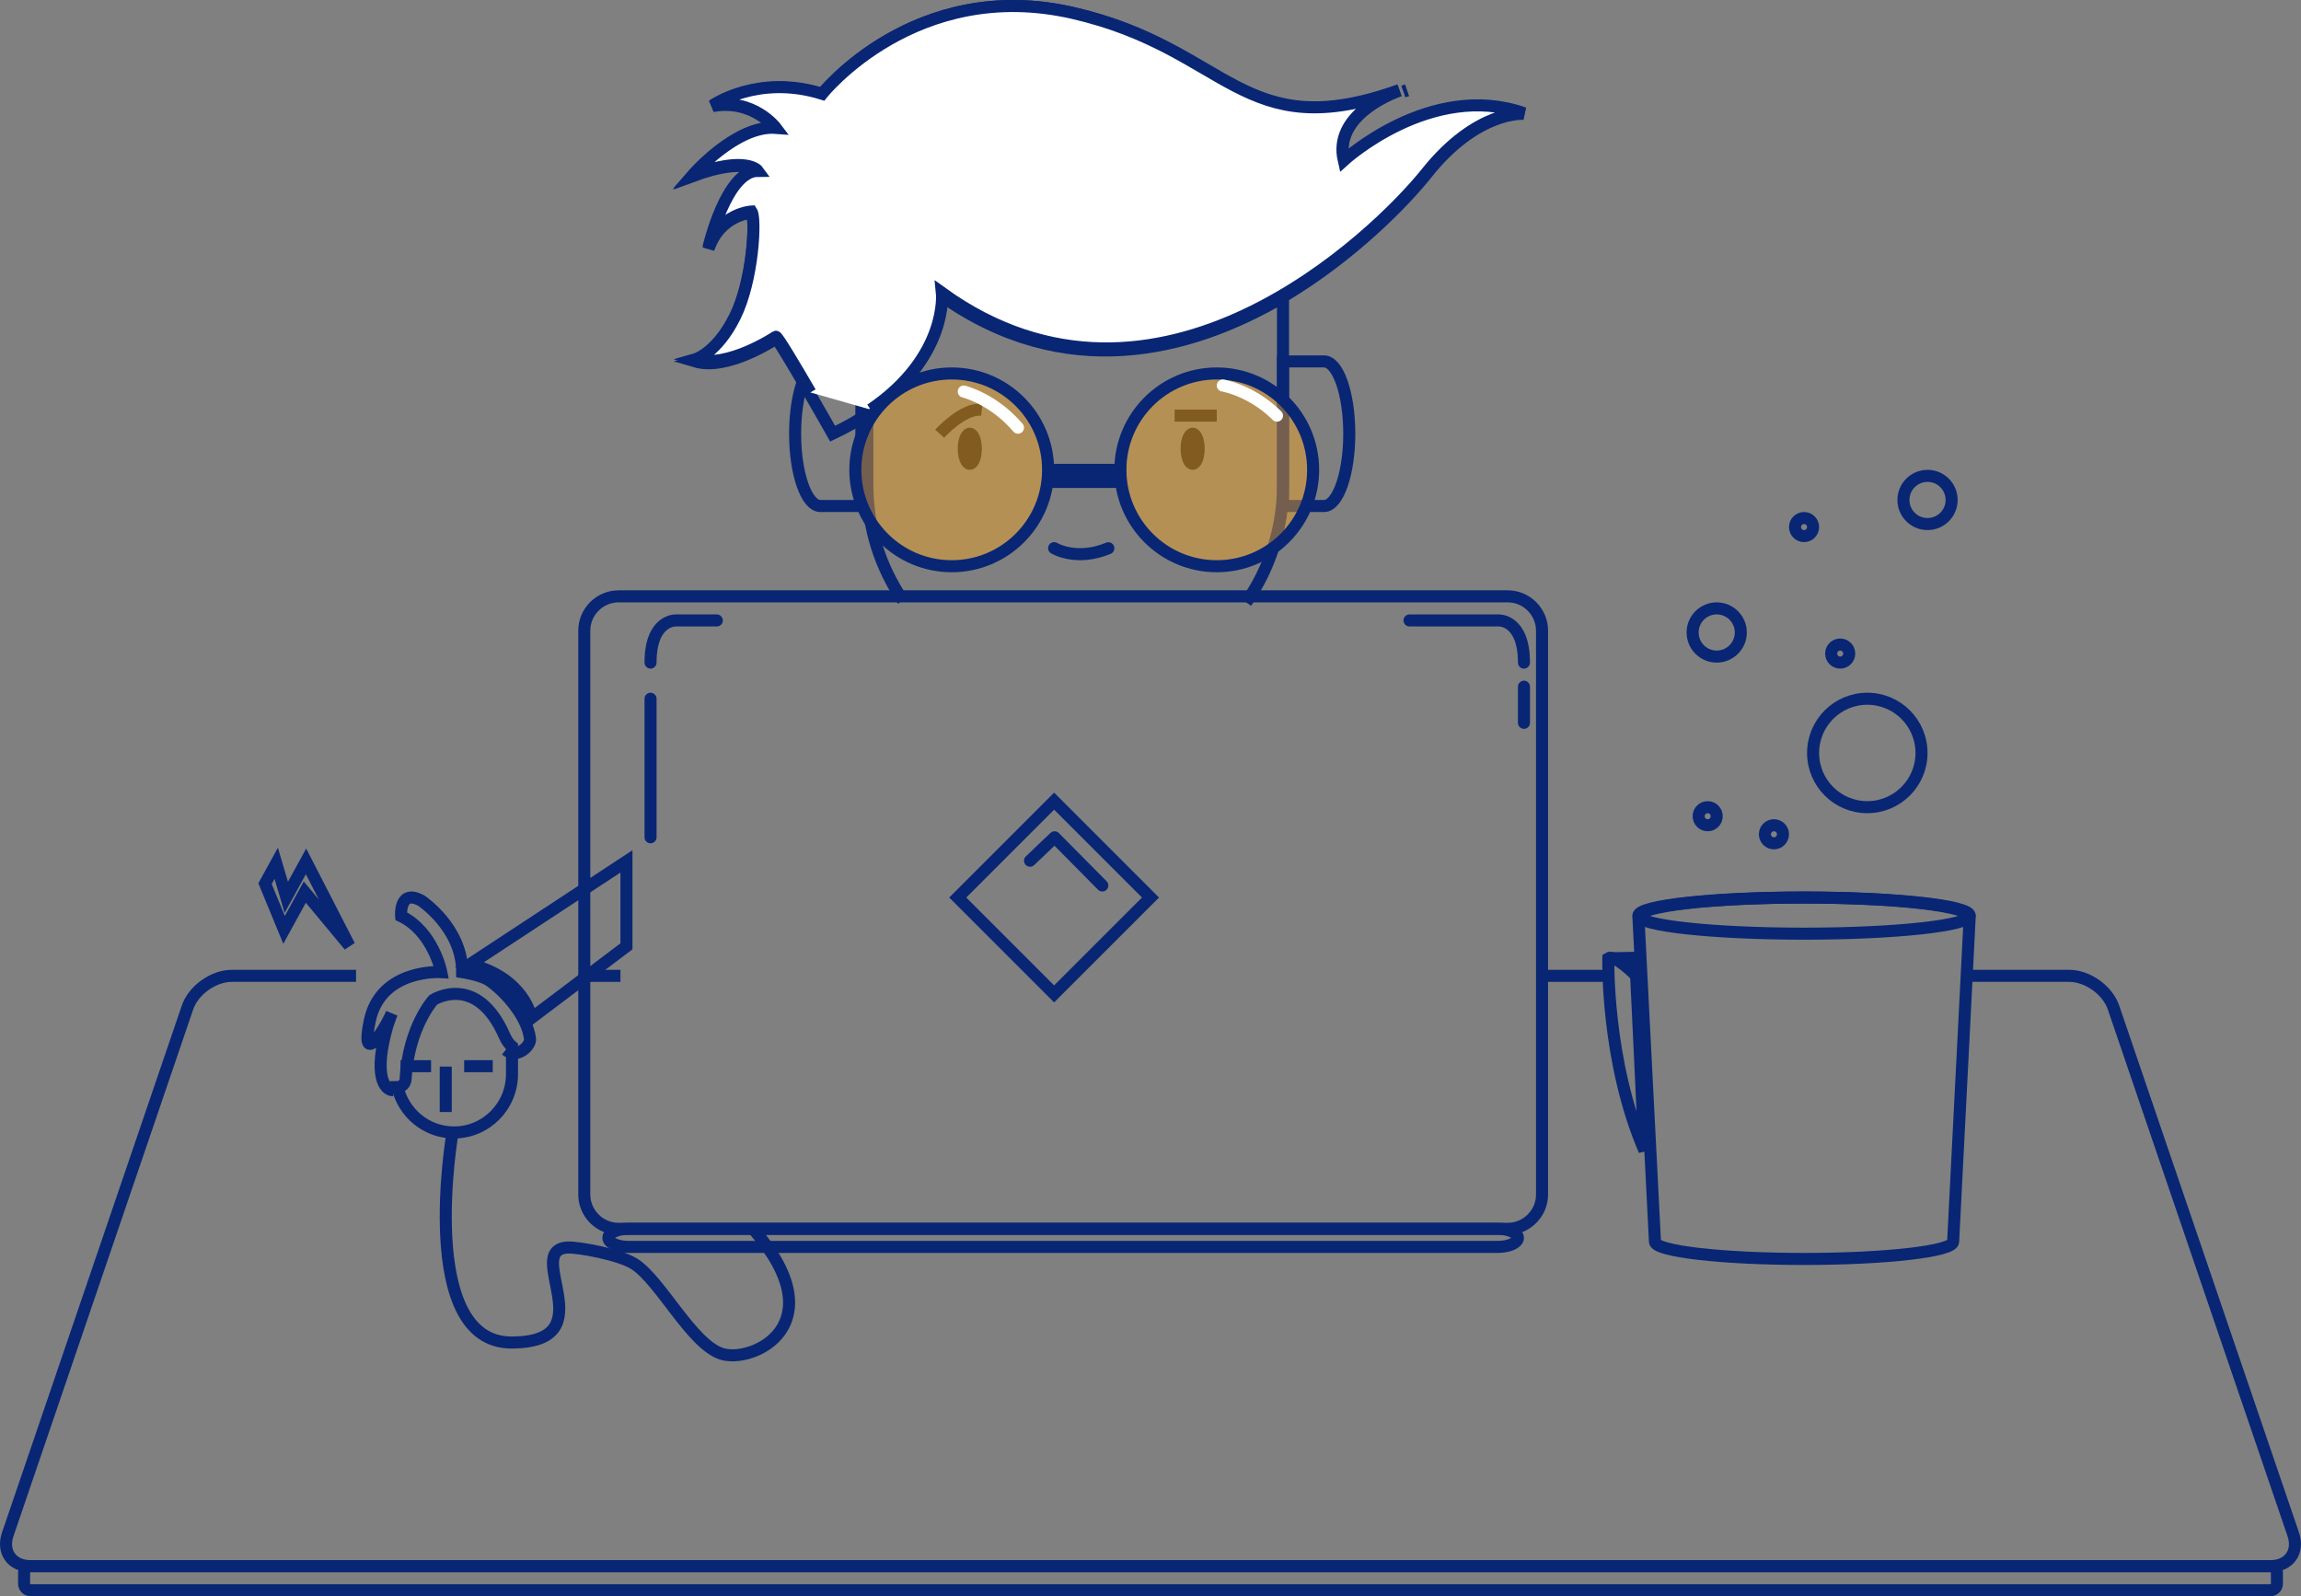 <?xml version="1.0" encoding="UTF-8"?>
<svg width="382px" height="265px" viewBox="0 0 382 265" version="1.1" xmlns="http://www.w3.org/2000/svg" xmlns:xlink="http://www.w3.org/1999/xlink">
    <rect x="0" y="0" width="382" height="265" fill="#808080" stroke="none"/>
    <!-- Generator: Sketch 41.2 (35397) - http://www.bohemiancoding.com/sketch -->
    <title>Page 1</title>
    <desc>Created with Sketch.</desc>
    <defs></defs>
    <g id="homepage" stroke="none" stroke-width="1" fill="none" fill-rule="evenodd">
        <g id="Desktop-HD-Copy-8" transform="translate(-251, -5684)">
            <g id="Group-27" transform="translate(252, 5620)">
                <g id="Page-1" transform="translate(0, 65)">
                    <path d="M232,14.19 C232.188,14.123 232.363,14.069 232.553,14 C232.553,14 232.348,14.065 232,14.19 Z" id="Stroke-1" stroke="#092674" stroke-width="2"></path>
                    <path d="M212.043,48.228 C223.597,41.36 232.28,32.32 235.862,27.81 C244.251,17.245 252,17.898 252,17.898 C236.545,12.446 222.08,25.79 222.08,25.79 C220.373,18.412 229.418,14.727 231.34,14.033 C205.06,23.503 203.13,7.131 177.079,1.149 C150.907,-4.86 135.494,14.655 135.494,14.655 C124.808,11.301 117.3,16.61 117.3,16.61 C124.089,15.378 127.806,20.346 127.806,20.346 C121.21,19.846 114,28.228 114,28.228 C122.963,24.925 124.819,27.53 124.819,27.53 C119.55,27.535 116.619,40.316 116.619,40.316 C118.579,34.578 123.763,34.32 123.763,34.32 C124.531,35.472 124.031,45.742 121.016,51.867 C118,57.992 114.43,59.006 114.43,59.006 C119.841,60.606 127.806,55.235 127.806,55.235 C128.216,55.033 137.232,71 137.232,71 C139.529,69.912 141.527,68.761 143.281,67.578" id="Stroke-3" stroke="#092674" stroke-width="2"></path>
                    <path d="M205.88,99 C209.739,93.471 212,86.76 212,79.525 L212,48.32 C196.436,57.446 175.679,62.694 155.135,48 C155.135,48 156.254,58.658 143,67.472 L143,79.525 C143,86.616 145.172,93.204 148.892,98.669" id="Stroke-5" stroke="#092674" stroke-width="2"></path>
                    <path d="M155,71 C155,71 158.874,66.686 162,67.018" id="Stroke-7" stroke="#231F1F" stroke-width="2"></path>
                    <path d="M194,68 L201,68" id="Stroke-9" stroke="#231F1F" stroke-width="2"></path>
                    <path d="M174,90 C174,90 177.676,92.238 183,90.018" id="Stroke-11" stroke="#092674" stroke-width="2" stroke-linecap="round" stroke-linejoin="round"></path>
                    <path d="M212,83 L218.812,83 C221.125,83 223,77.627 223,71 C223,64.373 221.125,59 218.812,59 L212,59 L212,83 Z" id="Stroke-13" stroke="#092674" stroke-width="2"></path>
                    <path d="M131,83 L137.812,83 C140.125,83 142,77.627 142,71 C142,64.373 140.125,59 137.812,59 L131,59 L131,83 Z" id="Stroke-13" stroke="#092674" stroke-width="2" transform="translate(136.5, 71) scale(-1, 1) translate(-136.5, -71) "></path>
                    <path d="M232,14.19 C232.188,14.123 232.363,14.069 232.553,14 C232.553,14 232.348,14.065 232,14.19 Z" id="Stroke-17" stroke="#092674" stroke-width="2"></path>
                    <path d="M143.548,67 C156.482,58.182 155.374,47.619 155.374,47.619 C191.097,73.368 227.472,38.146 235.862,27.644 C244.251,17.142 252,17.791 252,17.791 C236.545,12.371 222.08,25.636 222.08,25.636 C220.373,18.302 229.418,14.64 231.34,13.95 C205.06,23.362 203.13,7.089 177.079,1.142 C150.907,-4.832 135.494,14.568 135.494,14.568 C124.808,11.234 117.3,16.511 117.3,16.511 C124.089,15.286 127.806,20.225 127.806,20.225 C121.21,19.727 114,28.059 114,28.059 C122.963,24.775 124.819,27.366 124.819,27.366 C119.55,27.37 116.619,40.075 116.619,40.075 C118.579,34.371 123.763,34.114 123.763,34.114 C124.531,35.26 124.031,45.469 121.016,51.557 C118,57.645 114.43,58.653 114.43,58.653 C119.841,60.244 127.806,54.906 127.806,54.906 C128.036,54.793 130.994,59.772 133.536,64.147" id="Stroke-19" stroke="#092674" stroke-width="2" fill="#FFFFFF"></path>
                    <path d="M161,73.5 C161,74.88 160.552,76 160,76 C159.447,76 159,74.88 159,73.5 C159,72.12 159.447,71 160,71 C160.552,71 161,72.12 161,73.5 Z" id="Stroke-21" stroke="#231F1F" stroke-width="2"></path>
                    <path d="M198,73.5 C198,74.88 197.552,76 197,76 C196.447,76 196,74.88 196,73.5 C196,72.12 196.447,71 197,71 C197.552,71 198,72.12 198,73.5 Z" id="Stroke-23" stroke="#231F1F" stroke-width="2"></path>
                    <polygon id="Stroke-25" stroke="#092674" stroke-width="2" points="173.071 77 185 77 185 79 173 79"></polygon>
                    <path d="M217,77 C217,85.837 209.836,93 201,93 C192.164,93 185,85.837 185,77 C185,68.163 192.164,61 201,61 C209.836,61 217,68.163 217,77" id="Fill-27" fill="#F6A623" opacity="0.45"></path>
                    <path d="M217,77 C217,85.836 209.837,93 201,93 C192.163,93 185,85.836 185,77 C185,68.164 192.163,61 201,61 C209.837,61 217,68.164 217,77 Z" id="Stroke-29" stroke="#092674" stroke-width="2"></path>
                    <path d="M173,77 C173,85.837 165.836,93 157,93 C148.164,93 141,85.837 141,77 C141,68.163 148.164,61 157,61 C165.836,61 173,68.163 173,77" id="Fill-31" fill="#F6A623" opacity="0.45"></path>
                    <path d="M173,77 C173,85.837 165.837,93 157,93 C148.163,93 141,85.837 141,77 C141,68.163 148.163,61 157,61 C165.837,61 173,68.163 173,77 Z" id="Stroke-33" stroke="#092674" stroke-width="2"></path>
                    <path d="M202,63 C202,63 206.75,63.783 211,68" id="Stroke-35" stroke="#FFFFFF" stroke-width="2" stroke-linecap="round" stroke-linejoin="round"></path>
                    <path d="M159,64 C159,64 163.892,65.183 168,70" id="Stroke-37" stroke="#FFFFFF" stroke-width="2" stroke-linecap="round" stroke-linejoin="round"></path>
                    <polygon id="Stroke-67" stroke="#082674" stroke-width="2" points="43 145.699 44.856 142.316 46.529 147.971 49.804 142 57 156 49.6 147.098 46.16 153.368"></polygon>
                    <path d="M298.5,148 C283.311,148 271,149.426 271,151.185 L273.75,205.133 C273.75,206.716 284.831,208 298.5,208 C312.169,208 323.25,206.716 323.25,205.133 L326,151.185 C326,149.426 313.689,148 298.5,148 Z" id="Stroke-69" stroke="#082674" stroke-width="2"></path>
                    <path d="M326,151 C326,152.658 313.687,154 298.5,154 C283.313,154 271,152.658 271,151 C271,149.342 283.313,148 298.5,148 C313.687,148 326,149.342 326,151 Z" id="Stroke-71" stroke="#082674" stroke-width="2"></path>
                    <path d="M270.624,160.973 C270.624,160.973 267.093,157.386 266.005,158.092 C266.005,158.092 265.598,175.084 272,190 L270.624,160.973 Z" id="Stroke-73" stroke="#092674" stroke-width="2"></path>
                    <path d="M266,158.093 L271,158 L271,161 C271,161 268.5,158.046 266,158.093 Z" id="Stroke-75" stroke="#092674" stroke-width="2"></path>
                    <path d="M318,124 C318,128.97 313.971,133 309.001,133 C304.03,133 300,128.97 300,124 C300,119.03 304.03,115 309.001,115 C313.971,115 318,119.03 318,124 Z" id="Stroke-77" stroke="#092674" stroke-width="2"></path>
                    <path d="M284,134.5 C284,135.328 283.328,136 282.499,136 C281.671,136 281,135.328 281,134.5 C281,133.672 281.671,133 282.499,133 C283.328,133 284,133.672 284,134.5 Z" id="Stroke-79" stroke="#092674" stroke-width="2"></path>
                    <path d="M300,86.5 C300,87.328 299.328,88 298.499,88 C297.671,88 297,87.328 297,86.5 C297,85.672 297.671,85 298.499,85 C299.328,85 300,85.672 300,86.5 Z" id="Stroke-81" stroke="#092674" stroke-width="2"></path>
                    <path d="M295,137.5 C295,138.328 294.328,139 293.499,139 C292.671,139 292,138.328 292,137.5 C292,136.672 292.671,136 293.499,136 C294.328,136 295,136.672 295,137.5 Z" id="Stroke-83" stroke="#092674" stroke-width="2"></path>
                    <path d="M306,107.5 C306,108.328 305.328,109 304.499,109 C303.671,109 303,108.328 303,107.5 C303,106.672 303.671,106 304.499,106 C305.328,106 306,106.672 306,107.5 Z" id="Stroke-85" stroke="#092674" stroke-width="2"></path>
                    <path d="M323,82 C323,84.209 321.208,86 318.999,86 C316.79,86 315,84.209 315,82 C315,79.791 316.79,78 318.999,78 C321.208,78 323,79.791 323,82 Z" id="Stroke-87" stroke="#092674" stroke-width="2"></path>
                    <path d="M288,104 C288,106.209 286.208,108 283.999,108 C281.79,108 280,106.209 280,104 C280,101.791 281.79,100 283.999,100 C286.208,100 288,101.791 288,104 Z" id="Stroke-89" stroke="#092674" stroke-width="2"></path>
                    <g id="Group-94" transform="translate(73, 176)">
                        <path id="Fill-91" fill="#FFFFFF"></path>
                        <path d="M0,0.064 L0,7.608" id="Stroke-93" stroke="#082674" stroke-width="2"></path>
                    </g>
                    <path d="M255,197.305 C255,200.437 252.437,203 249.303,203 L101.696,203 C98.563,203 96,200.437 96,197.305 L96,103.695 C96,100.563 98.563,98 101.696,98 L249.303,98 C252.437,98 255,100.563 255,103.695 L255,197.305 Z" id="Stroke-95" stroke="#082674" stroke-width="2"></path>
                    <path d="M74.129,187 C74.129,187 68.097,221.873 83.916,221.873 C99.735,221.873 85.627,206.479 93.253,206.103 C95.023,206.016 101.944,207.293 104.33,208.836 C108.708,211.667 113.823,222.151 118.801,223.75 C123.936,225.4 137.836,218.929 124.124,203.129" id="Stroke-97" stroke="#082674" stroke-width="2"></path>
                    <path d="M103,142 L103,156.103 L87.234,168 C87.234,168 86.15,161.339 77,159.084 L103,142 Z" id="Stroke-99" stroke="#092674" stroke-width="2"></path>
                    <g id="Group-104" transform="translate(76, 176)">
                        <path d="M0.058,0 L4.804,0" id="Fill-101" fill="#FFFFFF"></path>
                        <path d="M0.058,0 L4.804,0" id="Stroke-103" stroke="#082674" stroke-width="2"></path>
                    </g>
                    <g id="Group-108" transform="translate(65, 176)">
                        <path d="M0.499,0 L5.562,0" id="Fill-105" fill="#FFFFFF"></path>
                        <path d="M0.499,0 L5.562,0" id="Stroke-107" stroke="#082674" stroke-width="2"></path>
                    </g>
                    <path d="M82.743,170.933 C78.108,160.4 70.916,165 70.916,165 C70.916,165 66.813,169.491 66.335,178.147 C66.293,178.92 65.691,179.468 65,179.473 C65.981,183.782 69.801,187 74.374,187 C79.691,187 84,182.656 84,177.299 L84,172.735 C83.549,172.367 83.119,171.789 82.743,170.933 Z" id="Stroke-109" stroke="#092674" stroke-width="2"></path>
                    <path d="M82.969,173.29 C84.868,174.865 87.118,172.577 86.995,171.496 C86.519,167.323 82.226,163.072 80.142,161.726 C78.764,160.837 75.73,160.38 75.73,160.38 C75.73,153 68.927,148.509 68.927,148.509 C65.222,146.498 65.592,151.095 65.592,151.095 C70.943,153.681 72.263,160.38 72.263,160.38 C72.263,160.38 62.212,159.715 60.382,168.479 C58.858,175.772 62.27,171.059 64.03,167.256 L63.339,169.197 C60.937,177.488 62.811,180.011 64.278,180" id="Stroke-111" stroke="#092674" stroke-width="2"></path>
                    <path d="M233,102.001 L247.77,102.001 C247.77,102.001 252,101.754 252,109" id="Stroke-113" stroke="#092674" stroke-width="2" stroke-linecap="round" stroke-linejoin="round"></path>
                    <path d="M252,113 L252,119" id="Stroke-115" stroke="#092674" stroke-width="2" stroke-linecap="round" stroke-linejoin="round"></path>
                    <path d="M118,102 L111.239,102.001 C111.239,102.001 107,101.755 107,109" id="Stroke-117" stroke="#092674" stroke-width="2" stroke-linecap="round" stroke-linejoin="round"></path>
                    <path d="M107,115 L107,138" id="Stroke-119" stroke="#092674" stroke-width="2" stroke-linecap="round" stroke-linejoin="round"></path>
                    <path d="M251,204.5 C251,205.325 249.495,206 247.655,206 L103.345,206 C101.506,206 100,205.325 100,204.5 C100,203.675 101.506,203 103.345,203 L247.655,203 C249.495,203 251,203.675 251,204.5 Z" id="Stroke-121" stroke="#082674" stroke-width="2"></path>
                    <polygon id="Stroke-123" stroke="#082674" stroke-width="2" points="174 164 158 148 174 132 190 148"></polygon>
                    <polyline id="Stroke-125" stroke="#092674" stroke-width="2" stroke-linecap="round" stroke-linejoin="round" points="170 141.889 174.08 138 182 146"></polyline>
                    <path d="M255,161 L266,161" id="Stroke-127" stroke="#082674" stroke-width="2"></path>
                    <path d="M96,161 L102,161" id="Stroke-129" stroke="#082674" stroke-width="2"></path>
                    <path d="M324.922,161 L342.507,161 C345.572,161 348.888,163.37 349.876,166.267 L379.719,253.733 C380.707,256.629 379.008,259 375.943,259 L4.057,259 C0.992,259 -0.707,256.629 0.282,253.733 L30.123,166.267 C31.112,163.37 34.429,161 37.494,161 L58.112,161" id="Stroke-131" stroke="#082674" stroke-width="2"></path>
                    <path d="M377,261.934 C377,262.52 376.498,263 375.885,263 L4.114,263 C3.502,263 3,262.52 3,261.934 L3,260.066 C3,259.48 3.502,259 4.114,259 L375.885,259 C376.498,259 377,259.48 377,260.066 L377,261.934 Z" id="Stroke-133" stroke="#082674" stroke-width="2"></path>
                </g>
            </g>
        </g>
    </g>
</svg>